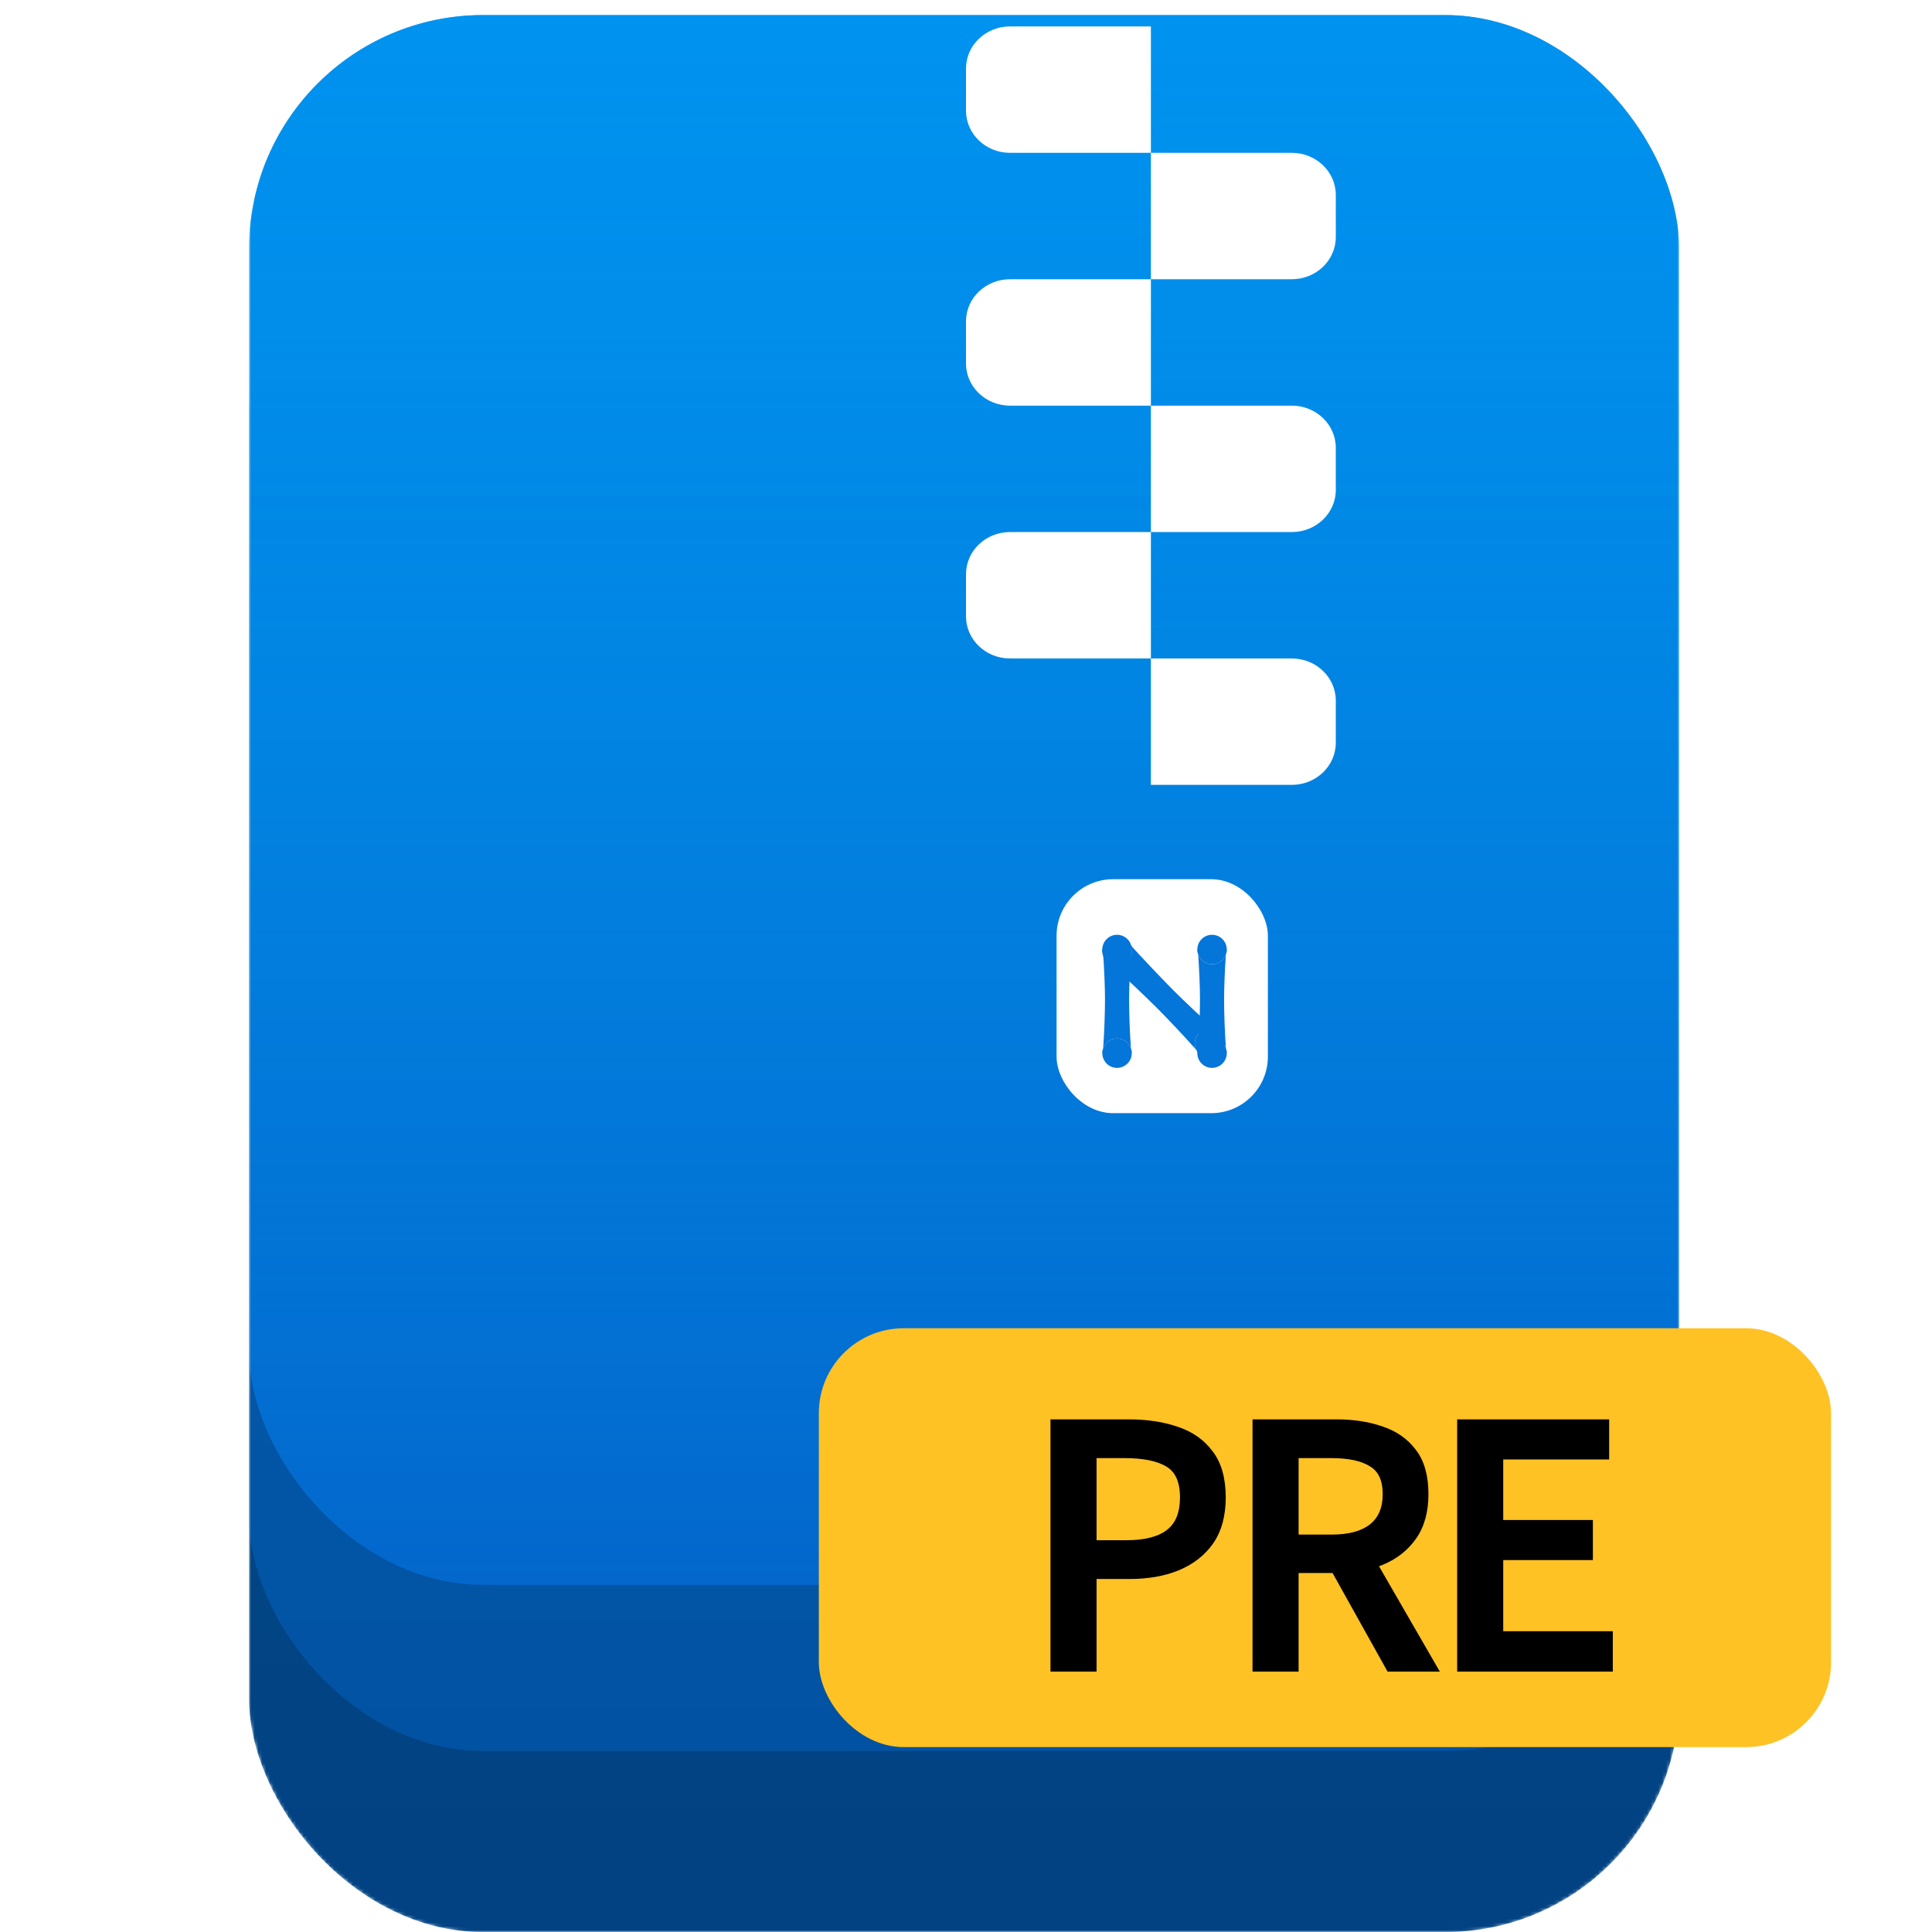 <svg width="512" height="512" viewBox="0 0 512 512" fill="none" xmlns="http://www.w3.org/2000/svg">
<mask id="mask0_204_26" style="mask-type:alpha" maskUnits="userSpaceOnUse" x="66" y="0" width="379" height="512">
<rect x="66" width="379" height="512" rx="62" fill="url(#paint0_linear_204_26)"/>
<rect x="66" width="379" height="512" rx="62" fill="url(#paint1_linear_204_26)"/>
<rect x="66" width="379" height="512" rx="62" fill="black" fill-opacity="0.2"/>
<rect x="66" width="379" height="512" rx="62" fill="black" fill-opacity="0.2"/>
</mask>
<g mask="url(#mask0_204_26)">
<rect x="66" y="96" width="379" height="416" rx="62" fill="url(#paint2_linear_204_26)"/>
<rect x="66" y="96" width="379" height="416" rx="62" fill="black" fill-opacity="0.2"/>
<rect x="66" y="96" width="379" height="416" rx="62" fill="black" fill-opacity="0.2"/>
<g filter="url(#filter0_d_204_26)">
<rect x="66" y="48" width="379" height="416" rx="62" fill="url(#paint3_linear_204_26)"/>
<rect x="66" y="48" width="379" height="416" rx="62" fill="black" fill-opacity="0.2"/>
</g>
<g filter="url(#filter1_d_204_26)">
<rect x="66" width="379" height="416" rx="62" fill="url(#paint4_linear_204_26)"/>
<rect x="66" width="379" height="416" rx="62" fill="url(#paint5_linear_204_26)" fill-opacity="0.45"/>
<rect x="66" width="379" height="416" rx="62" fill="url(#paint6_linear_204_26)" fill-opacity="0.3"/>
</g>
<g filter="url(#filter2_d_204_26)">
<path d="M256 11.167C256 4.999 261.223 0 267.667 0H305V33.5H267.667C261.223 33.5 256 28.5 256 22.333V11.167Z" fill="white"/>
<path d="M354 55.833C354 62.001 348.777 67 342.333 67L305 67L305 33.5L342.333 33.5C348.777 33.5 354 38.499 354 44.667V55.833Z" fill="white"/>
<path d="M256 78.167C256 71.999 261.223 67 267.667 67L305 67L305 100.5H267.667C261.223 100.5 256 95.501 256 89.333V78.167Z" fill="white"/>
<path d="M354 122.833C354 129.001 348.777 134 342.333 134H305L305 100.5H342.333C348.777 100.5 354 105.499 354 111.667V122.833Z" fill="white"/>
<path d="M256 145.167C256 138.999 261.223 134 267.667 134H305L305 167.5H267.667C261.223 167.5 256 162.501 256 156.333V145.167Z" fill="white"/>
<path d="M354 189.833C354 196.001 348.777 201 342.333 201H305L305 167.5H342.333C348.777 167.5 354 172.499 354 178.667V189.833Z" fill="white"/>
</g>
</g>
<g filter="url(#filter3_d_204_26)">
<rect x="280" y="227" width="56" height="62" rx="15" fill="white"/>
<path d="M296.027 241.729C298.152 241.729 299.88 243.427 299.927 245.54C299.927 245.57 299.928 245.599 299.928 245.629C299.928 246.086 299.849 246.524 299.705 246.932C299.169 248.445 297.725 249.529 296.027 249.529C294.33 249.529 292.886 248.445 292.35 246.932C292.206 246.524 292.127 246.086 292.127 245.629C292.127 245.599 292.127 245.57 292.128 245.54C292.175 243.427 293.903 241.729 296.027 241.729Z" fill="#0475D9"/>
<path d="M296.027 269.199C297.734 269.199 299.185 270.296 299.714 271.823C299.852 272.223 299.928 272.653 299.928 273.1C299.928 275.254 298.181 277 296.027 277C293.873 277 292.127 275.254 292.127 273.1C292.127 272.653 292.202 272.223 292.341 271.823C292.87 270.296 294.321 269.199 296.027 269.199Z" fill="#0475D9"/>
<path d="M292.35 246.932C292.632 250.57 292.836 255.97 292.836 258.837C292.836 262.427 292.628 268.292 292.341 271.823C292.87 270.296 294.321 269.199 296.027 269.199C297.734 269.199 299.185 270.296 299.714 271.823C299.427 268.292 299.219 262.427 299.219 258.837C299.219 255.97 299.422 250.57 299.705 246.932C299.169 248.445 297.725 249.529 296.027 249.529C294.33 249.529 292.886 248.445 292.35 246.932Z" fill="#0475D9"/>
<path fill-rule="evenodd" clip-rule="evenodd" d="M292.128 245.54C292.206 245.544 292.28 246.033 292.35 246.932L292.128 245.54ZM292.127 245.54C292.127 245.54 292.128 245.54 292.128 245.54C292.127 245.57 292.127 245.599 292.127 245.629C292.127 246.086 292.206 246.524 292.35 246.932M292.341 271.823C292.273 272.652 292.202 273.1 292.127 273.1C292.127 272.653 292.202 272.223 292.341 271.823Z" fill="#0475D9"/>
<path fill-rule="evenodd" clip-rule="evenodd" d="M299.928 245.54C299.927 245.54 299.927 245.54 299.927 245.54C299.849 245.544 299.775 246.033 299.705 246.932C299.849 246.524 299.928 246.086 299.928 245.629C299.928 245.599 299.927 245.57 299.927 245.54M299.928 273.1C299.853 273.1 299.781 272.652 299.714 271.823C299.852 272.223 299.928 272.653 299.928 273.1Z" fill="#0475D9"/>
<path d="M321.203 241.729C323.328 241.729 325.055 243.427 325.103 245.54C325.103 245.57 325.103 245.599 325.103 245.629C325.103 246.086 325.025 246.524 324.881 246.932C324.344 248.445 322.9 249.529 321.203 249.529C319.506 249.529 318.062 248.445 317.526 246.932C317.381 246.524 317.303 246.086 317.303 245.629C317.303 245.599 317.303 245.57 317.304 245.54C317.351 243.427 319.079 241.729 321.203 241.729Z" fill="#0475D9"/>
<path d="M321.203 269.199C322.91 269.199 324.361 270.296 324.89 271.823C325.028 272.223 325.103 272.653 325.103 273.1C325.103 275.254 323.357 277 321.203 277C319.049 277 317.303 275.254 317.303 273.1C317.303 272.653 317.378 272.223 317.517 271.823C318.045 270.296 319.496 269.199 321.203 269.199Z" fill="#0475D9"/>
<path d="M317.526 246.932C317.808 250.57 318.012 255.97 318.012 258.837C318.012 262.427 317.804 268.292 317.517 271.823C318.045 270.296 319.496 269.199 321.203 269.199C322.91 269.199 324.361 270.296 324.89 271.823C324.603 268.292 324.394 262.427 324.394 258.837C324.394 255.97 324.598 250.57 324.881 246.932C324.344 248.445 322.9 249.529 321.203 249.529C319.506 249.529 318.062 248.445 317.526 246.932Z" fill="#0475D9"/>
<path fill-rule="evenodd" clip-rule="evenodd" d="M317.304 245.54C317.381 245.544 317.456 246.033 317.526 246.932L317.304 245.54ZM317.303 245.54C317.303 245.54 317.304 245.54 317.304 245.54C317.303 245.57 317.303 245.599 317.303 245.629C317.303 246.086 317.381 246.524 317.526 246.932M317.517 271.823C317.449 272.652 317.377 273.1 317.303 273.1C317.303 272.653 317.378 272.223 317.517 271.823Z" fill="#0475D9"/>
<path fill-rule="evenodd" clip-rule="evenodd" d="M325.103 245.54C325.103 245.54 325.103 245.54 325.103 245.54C325.025 245.544 324.95 246.033 324.881 246.932C325.025 246.524 325.103 246.086 325.103 245.629C325.103 245.599 325.103 245.57 325.103 245.54M325.103 273.1C325.029 273.1 324.957 272.652 324.89 271.823C325.028 272.223 325.103 272.653 325.103 273.1Z" fill="#0475D9"/>
<path d="M293.259 243.259C294.761 241.757 297.184 241.737 298.711 243.197C298.732 243.218 298.754 243.238 298.774 243.259C299.098 243.582 299.352 243.948 299.538 244.338C300.229 245.788 299.975 247.575 298.774 248.775C297.574 249.975 295.787 250.23 294.337 249.539C293.947 249.353 293.582 249.098 293.259 248.775C293.238 248.754 293.217 248.733 293.197 248.712C291.736 247.184 291.756 244.762 293.259 243.259Z" fill="#0475D9"/>
<path d="M317.769 267.77C318.976 266.563 320.777 266.312 322.231 267.018C322.612 267.203 322.969 267.453 323.285 267.77C324.808 269.293 324.808 271.762 323.285 273.286C321.762 274.809 319.292 274.809 317.769 273.286C317.453 272.969 317.202 272.612 317.017 272.232C316.311 270.778 316.562 268.977 317.769 267.77Z" fill="#0475D9"/>
<path d="M294.337 249.539C297.11 251.912 304.583 259.097 306.609 261.123C309.148 263.662 314.724 269.532 317.017 272.232C316.311 270.778 316.562 268.977 317.769 267.77C318.976 266.563 320.777 266.312 322.231 267.018C319.531 264.724 313.661 259.149 311.122 256.61C309.096 254.584 301.911 247.111 299.538 244.338C300.229 245.788 299.975 247.575 298.774 248.775C297.574 249.975 295.787 250.23 294.337 249.539Z" fill="#0475D9"/>
<path fill-rule="evenodd" clip-rule="evenodd" d="M293.197 248.712C293.254 248.66 293.652 248.953 294.337 249.539L293.197 248.712ZM293.196 248.713C293.196 248.712 293.196 248.712 293.197 248.712C293.217 248.733 293.238 248.754 293.259 248.775C293.582 249.098 293.947 249.353 294.337 249.539M317.017 272.232C317.556 272.866 317.822 273.233 317.769 273.286C317.453 272.969 317.202 272.612 317.017 272.232Z" fill="#0475D9"/>
<path fill-rule="evenodd" clip-rule="evenodd" d="M298.712 243.197C298.712 243.197 298.711 243.197 298.711 243.197C298.659 243.255 298.952 243.653 299.538 244.338C299.352 243.948 299.098 243.582 298.774 243.259C298.754 243.238 298.732 243.218 298.711 243.197M323.285 267.77C323.232 267.822 322.865 267.557 322.231 267.018C322.612 267.203 322.969 267.453 323.285 267.77Z" fill="#0475D9"/>
</g>
<rect x="217" y="352" width="268.25" height="111" rx="22.5" fill="#FFC225"/>
<path d="M279.392 442V377.144H299.016C303.885 377.144 308.168 377.789 311.864 379.08C315.56 380.312 318.464 382.365 320.576 385.24C322.747 388.056 323.832 391.928 323.832 396.856C323.832 401.549 322.776 405.421 320.664 408.472C318.552 411.464 315.648 413.723 311.952 415.248C308.315 416.715 304.12 417.448 299.368 417.448H289.6V442H279.392ZM289.6 409.176H298.488C303.592 409.176 307.405 408.179 309.928 406.184C312.451 404.189 313.712 401.08 313.712 396.856C313.712 392.515 312.392 389.523 309.752 387.88C307.112 386.237 303.211 385.416 298.048 385.416H289.6V409.176ZM332.934 442V377.144H354.142C358.601 377.144 362.59 377.76 366.11 378.992C369.63 380.165 372.417 382.131 374.47 384.888C376.524 387.587 377.55 391.283 377.55 395.976C377.55 400.493 376.524 404.219 374.47 407.152C372.417 410.085 369.63 412.285 366.11 413.752C362.59 415.16 358.601 415.864 354.142 415.864H343.142V442H332.934ZM343.142 407.68H352.91C357.604 407.68 361.182 406.712 363.646 404.776C366.169 402.781 367.43 399.848 367.43 395.976C367.43 392.045 366.169 389.317 363.646 387.792C361.182 386.208 357.604 385.416 352.91 385.416H343.142V407.68ZM368.31 442L352.206 413.136L359.774 407.24L379.838 442H368.31ZM387.164 442V377.144H425.444V385.768H397.372V403.808H421.132V412.432H397.372V433.288H426.412V442H387.164Z" fill="black"/>
<path d="M279.392 442H278.392V443H279.392V442ZM279.392 377.144V376.144H278.392V377.144H279.392ZM311.864 379.08L311.534 380.024L311.541 380.026L311.548 380.029L311.864 379.08ZM320.576 385.24L319.77 385.832L319.777 385.841L319.784 385.851L320.576 385.24ZM320.664 408.472L321.481 409.049L321.486 409.041L320.664 408.472ZM311.952 415.248L312.326 416.175L312.333 416.172L311.952 415.248ZM289.6 417.448V416.448H288.6V417.448H289.6ZM289.6 442V443H290.6V442H289.6ZM289.6 409.176H288.6V410.176H289.6V409.176ZM309.928 406.184L310.548 406.968L309.928 406.184ZM309.752 387.88L310.28 387.031L309.752 387.88ZM289.6 385.416V384.416H288.6V385.416H289.6ZM280.392 442V377.144H278.392V442H280.392ZM279.392 378.144H299.016V376.144H279.392V378.144ZM299.016 378.144C303.799 378.144 307.966 378.778 311.534 380.024L312.194 378.136C308.369 376.8 303.971 376.144 299.016 376.144V378.144ZM311.548 380.029C315.067 381.202 317.792 383.139 319.77 385.832L321.382 384.648C319.136 381.591 316.053 379.422 312.18 378.131L311.548 380.029ZM319.784 385.851C321.776 388.435 322.832 392.065 322.832 396.856H324.832C324.832 391.791 323.717 387.677 321.368 384.629L319.784 385.851ZM322.832 396.856C322.832 401.4 321.811 405.059 319.842 407.903L321.486 409.041C323.741 405.784 324.832 401.699 324.832 396.856H322.832ZM319.847 407.895C317.854 410.718 315.108 412.864 311.57 414.324L312.333 416.172C316.188 414.582 319.25 412.21 321.481 409.049L319.847 407.895ZM311.578 414.321C308.082 415.73 304.018 416.448 299.368 416.448V418.448C304.222 418.448 308.547 417.699 312.326 416.175L311.578 414.321ZM299.368 416.448H289.6V418.448H299.368V416.448ZM288.6 417.448V442H290.6V417.448H288.6ZM289.6 441H279.392V443H289.6V441ZM289.6 410.176H298.488V408.176H289.6V410.176ZM298.488 410.176C303.693 410.176 307.772 409.164 310.548 406.968L309.308 405.4C307.039 407.194 303.49 408.176 298.488 408.176V410.176ZM310.548 406.968C313.382 404.728 314.712 401.282 314.712 396.856H312.712C312.712 400.878 311.52 403.651 309.308 405.4L310.548 406.968ZM314.712 396.856C314.712 392.32 313.322 388.924 310.28 387.031L309.224 388.729C311.462 390.122 312.712 392.709 312.712 396.856H314.712ZM310.28 387.031C307.409 385.244 303.287 384.416 298.048 384.416V386.416C303.134 386.416 306.815 387.23 309.224 388.729L310.28 387.031ZM298.048 384.416H289.6V386.416H298.048V384.416ZM288.6 385.416V409.176H290.6V385.416H288.6ZM332.934 442H331.934V443H332.934V442ZM332.934 377.144V376.144H331.934V377.144H332.934ZM366.11 378.992L365.78 379.936L365.787 379.938L365.794 379.941L366.11 378.992ZM374.47 384.888L373.668 385.485L373.675 385.494L374.47 384.888ZM374.47 407.152L373.651 406.579V406.579L374.47 407.152ZM366.11 413.752L366.482 414.68L366.488 414.678L366.495 414.675L366.11 413.752ZM343.142 415.864V414.864H342.142V415.864H343.142ZM343.142 442V443H344.142V442H343.142ZM343.142 407.68H342.142V408.68H343.142V407.68ZM363.646 404.776L364.264 405.562L364.267 405.56L363.646 404.776ZM363.646 387.792L363.106 388.633L363.117 388.641L363.129 388.648L363.646 387.792ZM343.142 385.416V384.416H342.142V385.416H343.142ZM368.31 442L367.437 442.487L367.723 443H368.31V442ZM352.206 413.136L351.592 412.347L350.915 412.874L351.333 413.623L352.206 413.136ZM359.774 407.24L360.641 406.74L360.066 405.745L359.16 406.451L359.774 407.24ZM379.838 442V443H381.57L380.705 441.5L379.838 442ZM333.934 442V377.144H331.934V442H333.934ZM332.934 378.144H354.142V376.144H332.934V378.144ZM354.142 378.144C358.51 378.144 362.385 378.747 365.78 379.936L366.441 378.048C362.796 376.773 358.692 376.144 354.142 376.144V378.144ZM365.794 379.941C369.136 381.055 371.747 382.905 373.668 385.485L375.272 384.291C373.087 381.356 370.125 379.276 366.427 378.043L365.794 379.941ZM373.675 385.494C375.553 387.962 376.55 391.419 376.55 395.976H378.55C378.55 391.146 377.495 387.211 375.266 384.282L373.675 385.494ZM376.55 395.976C376.55 400.342 375.559 403.853 373.651 406.579L375.29 407.725C377.488 404.585 378.55 400.645 378.55 395.976H376.55ZM373.651 406.579C371.714 409.346 369.083 411.43 365.726 412.829L366.495 414.675C370.178 413.14 373.12 410.824 375.29 407.725L373.651 406.579ZM365.739 412.824C362.356 414.177 358.496 414.864 354.142 414.864V416.864C358.706 416.864 362.825 416.143 366.482 414.68L365.739 412.824ZM354.142 414.864H343.142V416.864H354.142V414.864ZM342.142 415.864V442H344.142V415.864H342.142ZM343.142 441H332.934V443H343.142V441ZM343.142 408.68H352.91V406.68H343.142V408.68ZM352.91 408.68C357.721 408.68 361.555 407.691 364.264 405.562L363.029 403.99C360.809 405.733 357.486 406.68 352.91 406.68V408.68ZM364.267 405.56C367.079 403.337 368.43 400.084 368.43 395.976H366.43C366.43 399.612 365.259 402.226 363.026 403.992L364.267 405.56ZM368.43 395.976C368.43 391.827 367.084 388.702 364.164 386.936L363.129 388.648C365.254 389.933 366.43 392.264 366.43 395.976H368.43ZM364.187 386.951C361.492 385.218 357.69 384.416 352.91 384.416V386.416C357.517 386.416 360.873 387.198 363.106 388.633L364.187 386.951ZM352.91 384.416H343.142V386.416H352.91V384.416ZM342.142 385.416V407.68H344.142V385.416H342.142ZM369.184 441.513L353.08 412.649L351.333 413.623L367.437 442.487L369.184 441.513ZM352.821 413.925L360.389 408.029L359.16 406.451L351.592 412.347L352.821 413.925ZM358.908 407.74L378.972 442.5L380.705 441.5L360.641 406.74L358.908 407.74ZM379.838 441H368.31V443H379.838V441ZM387.164 442H386.164V443H387.164V442ZM387.164 377.144V376.144H386.164V377.144H387.164ZM425.444 377.144H426.444V376.144H425.444V377.144ZM425.444 385.768V386.768H426.444V385.768H425.444ZM397.372 385.768V384.768H396.372V385.768H397.372ZM397.372 403.808H396.372V404.808H397.372V403.808ZM421.132 403.808H422.132V402.808H421.132V403.808ZM421.132 412.432V413.432H422.132V412.432H421.132ZM397.372 412.432V411.432H396.372V412.432H397.372ZM397.372 433.288H396.372V434.288H397.372V433.288ZM426.412 433.288H427.412V432.288H426.412V433.288ZM426.412 442V443H427.412V442H426.412ZM388.164 442V377.144H386.164V442H388.164ZM387.164 378.144H425.444V376.144H387.164V378.144ZM424.444 377.144V385.768H426.444V377.144H424.444ZM425.444 384.768H397.372V386.768H425.444V384.768ZM396.372 385.768V403.808H398.372V385.768H396.372ZM397.372 404.808H421.132V402.808H397.372V404.808ZM420.132 403.808V412.432H422.132V403.808H420.132ZM421.132 411.432H397.372V413.432H421.132V411.432ZM396.372 412.432V433.288H398.372V412.432H396.372ZM397.372 434.288H426.412V432.288H397.372V434.288ZM425.412 433.288V442H427.412V433.288H425.412ZM426.412 441H387.164V443H426.412V441Z" fill="black"/>
<defs>
<filter id="filter0_d_204_26" x="26" y="8" width="459" height="496" filterUnits="userSpaceOnUse" color-interpolation-filters="sRGB">
<feFlood flood-opacity="0" result="BackgroundImageFix"/>
<feColorMatrix in="SourceAlpha" type="matrix" values="0 0 0 0 0 0 0 0 0 0 0 0 0 0 0 0 0 0 127 0" result="hardAlpha"/>
<feOffset/>
<feGaussianBlur stdDeviation="20"/>
<feComposite in2="hardAlpha" operator="out"/>
<feColorMatrix type="matrix" values="0 0 0 0 0 0 0 0 0 0 0 0 0 0 0 0 0 0 0.25 0"/>
<feBlend mode="normal" in2="BackgroundImageFix" result="effect1_dropShadow_204_26"/>
<feBlend mode="normal" in="SourceGraphic" in2="effect1_dropShadow_204_26" result="shape"/>
</filter>
<filter id="filter1_d_204_26" x="-14" y="-76" width="539" height="576" filterUnits="userSpaceOnUse" color-interpolation-filters="sRGB">
<feFlood flood-opacity="0" result="BackgroundImageFix"/>
<feColorMatrix in="SourceAlpha" type="matrix" values="0 0 0 0 0 0 0 0 0 0 0 0 0 0 0 0 0 0 127 0" result="hardAlpha"/>
<feOffset dy="4"/>
<feGaussianBlur stdDeviation="40"/>
<feComposite in2="hardAlpha" operator="out"/>
<feColorMatrix type="matrix" values="0 0 0 0 0 0 0 0 0 0 0 0 0 0 0 0 0 0 0.4 0"/>
<feBlend mode="normal" in2="BackgroundImageFix" result="effect1_dropShadow_204_26"/>
<feBlend mode="normal" in="SourceGraphic" in2="effect1_dropShadow_204_26" result="shape"/>
</filter>
<filter id="filter2_d_204_26" x="249" y="0" width="112" height="215" filterUnits="userSpaceOnUse" color-interpolation-filters="sRGB">
<feFlood flood-opacity="0" result="BackgroundImageFix"/>
<feColorMatrix in="SourceAlpha" type="matrix" values="0 0 0 0 0 0 0 0 0 0 0 0 0 0 0 0 0 0 127 0" result="hardAlpha"/>
<feOffset dy="7"/>
<feGaussianBlur stdDeviation="3.5"/>
<feComposite in2="hardAlpha" operator="out"/>
<feColorMatrix type="matrix" values="0 0 0 0 0 0 0 0 0 0 0 0 0 0 0 0 0 0 0.25 0"/>
<feBlend mode="normal" in2="BackgroundImageFix" result="effect1_dropShadow_204_26"/>
<feBlend mode="normal" in="SourceGraphic" in2="effect1_dropShadow_204_26" result="shape"/>
</filter>
<filter id="filter3_d_204_26" x="272" y="225" width="72" height="78" filterUnits="userSpaceOnUse" color-interpolation-filters="sRGB">
<feFlood flood-opacity="0" result="BackgroundImageFix"/>
<feColorMatrix in="SourceAlpha" type="matrix" values="0 0 0 0 0 0 0 0 0 0 0 0 0 0 0 0 0 0 127 0" result="hardAlpha"/>
<feOffset dy="6"/>
<feGaussianBlur stdDeviation="4"/>
<feColorMatrix type="matrix" values="0 0 0 0 0 0 0 0 0 0 0 0 0 0 0 0 0 0 0.25 0"/>
<feBlend mode="normal" in2="BackgroundImageFix" result="effect1_dropShadow_204_26"/>
<feBlend mode="normal" in="SourceGraphic" in2="effect1_dropShadow_204_26" result="shape"/>
</filter>
<linearGradient id="paint0_linear_204_26" x1="255.5" y1="0" x2="255.5" y2="512" gradientUnits="userSpaceOnUse">
<stop stop-color="#31A8FF"/>
<stop offset="1" stop-color="#007AD2"/>
</linearGradient>
<linearGradient id="paint1_linear_204_26" x1="66" y1="0" x2="555.681" y2="362.479" gradientUnits="userSpaceOnUse">
<stop stop-color="#81DFFF"/>
<stop offset="0.513" stop-color="#3AC1FD"/>
<stop offset="1" stop-color="#0B9DFF"/>
</linearGradient>
<linearGradient id="paint2_linear_204_26" x1="255.5" y1="96" x2="255.5" y2="512" gradientUnits="userSpaceOnUse">
<stop stop-color="#0079D5"/>
<stop offset="1" stop-color="#0367CC"/>
</linearGradient>
<linearGradient id="paint3_linear_204_26" x1="255.5" y1="48" x2="255.5" y2="464" gradientUnits="userSpaceOnUse">
<stop stop-color="#0079D5"/>
<stop offset="1" stop-color="#0367CC"/>
</linearGradient>
<linearGradient id="paint4_linear_204_26" x1="255.5" y1="0" x2="255.5" y2="416" gradientUnits="userSpaceOnUse">
<stop stop-color="#0079D5"/>
<stop offset="1" stop-color="#0367CC"/>
</linearGradient>
<linearGradient id="paint5_linear_204_26" x1="255.5" y1="0" x2="255.5" y2="416" gradientUnits="userSpaceOnUse">
<stop stop-color="#0085FF"/>
<stop offset="1" stop-color="#0085FF" stop-opacity="0"/>
</linearGradient>
<linearGradient id="paint6_linear_204_26" x1="255.5" y1="0" x2="255.5" y2="416" gradientUnits="userSpaceOnUse">
<stop stop-color="#00C2FF"/>
<stop offset="1" stop-color="#00D1FF" stop-opacity="0"/>
</linearGradient>
</defs>
</svg>
